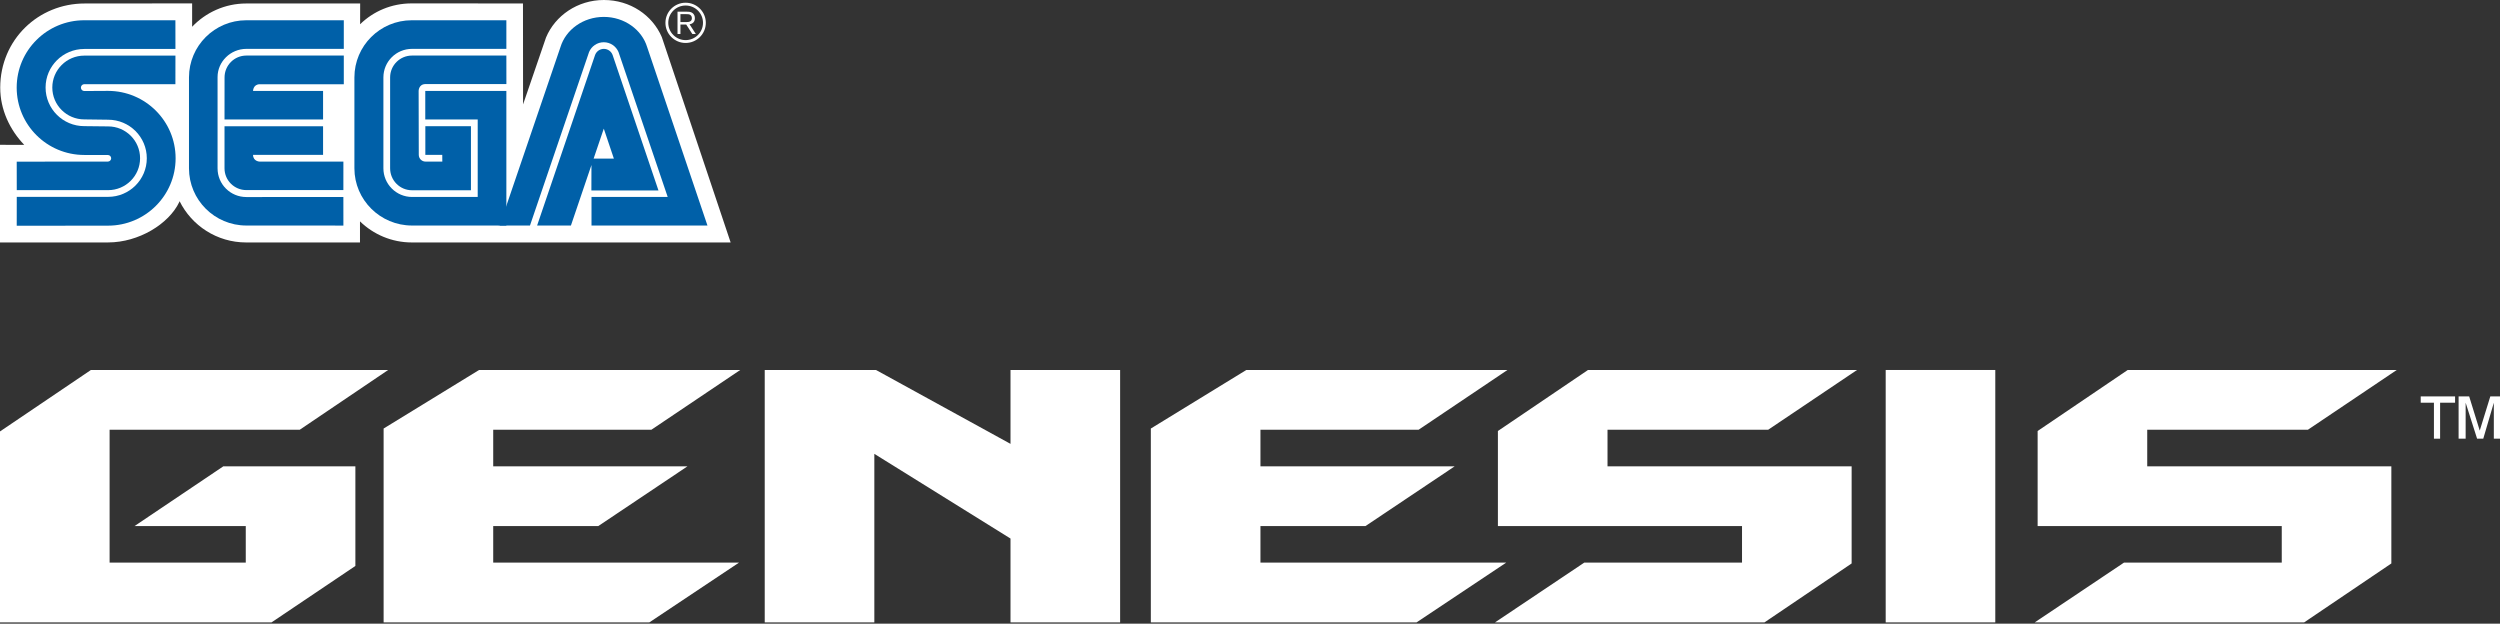 <svg width="473" height="118" viewBox="0 0 473 118" fill="none" xmlns="http://www.w3.org/2000/svg">
<rect x="0" y="0" width="473" height="118" fill="#333333" stroke="none"/>
<path d="M68.11 41.884C70.648 44.349 74.109 45.873 77.926 45.873L138.24 45.88L125.214 7.019C123.435 2.891 119.261 0 114.248 0C109.256 0 105.019 2.986 103.306 7.097L98.964 19.755L98.947 0.654L77.884 0.643C74.077 0.643 70.655 2.129 68.134 4.586L68.142 0.66H46.576C42.559 0.66 38.906 2.373 36.351 5.065V0.643L16.025 0.661C7.25 0.653 0.053 7.512 0.042 16.581C0.042 20.779 1.877 24.587 4.583 27.408L0 27.401V45.873L20.479 45.869C26.233 45.862 31.935 42.39 33.917 38.231L33.976 38.06C36.266 42.684 41.044 45.873 46.575 45.873L68.109 45.869V41.884" fill="white"/>
<path d="M3.164 42.712L20.433 42.694C27.499 42.694 33.225 36.986 33.225 29.953C33.225 22.905 27.499 17.196 20.433 17.196L15.948 17.221C15.595 17.221 15.308 16.931 15.308 16.574C15.308 16.217 15.595 15.927 15.948 15.927L33.186 15.931L33.193 10.523H15.945C12.61 10.523 9.897 13.232 9.897 16.56C9.897 19.892 12.609 22.59 15.945 22.59L20.451 22.65C24.499 22.65 27.775 25.915 27.775 29.942C27.775 33.973 24.499 37.245 20.451 37.245H3.171L3.164 42.712" fill="#0060A8"/>
<path d="M3.171 35.976H20.451C23.796 35.976 26.502 33.277 26.502 29.942C26.502 26.61 23.796 23.915 20.451 23.915L15.945 23.866C11.903 23.866 8.624 20.598 8.624 16.56C8.624 12.533 11.903 9.264 15.945 9.264L33.193 9.26L33.186 3.832H15.948C8.89 3.832 3.157 9.533 3.157 16.574C3.157 23.615 8.89 29.32 15.948 29.32L20.409 29.327C20.748 29.327 21.035 29.603 21.035 29.952C21.035 30.295 20.748 30.571 20.409 30.571L3.164 30.585L3.171 35.976" fill="#0060A8"/>
<path d="M46.614 37.28C43.617 37.28 41.163 34.892 41.163 31.843V14.592C41.163 11.659 43.617 9.246 46.614 9.246L65.047 9.25V3.832H46.614C40.615 3.832 35.756 8.673 35.756 14.651V31.844C35.756 37.822 40.615 42.67 46.614 42.67L64.97 42.678L64.966 37.273L46.614 37.28" fill="#0060A8"/>
<path d="M42.485 14.651C42.485 12.365 44.324 10.512 46.614 10.512H65.047V15.938H49.166C47.893 15.938 47.876 17.2 47.876 17.2H61.125V22.601H42.478L42.485 14.651" fill="#0060A8"/>
<path d="M46.614 35.965C44.331 35.965 42.478 34.123 42.478 31.844V23.887H61.125V29.299H47.875C47.893 30.571 49.165 30.578 49.165 30.578H64.97L64.966 35.958L46.614 35.965" fill="#0060A8"/>
<path d="M77.965 37.266C74.979 37.266 72.539 34.833 72.539 31.843V14.651C72.539 11.658 74.962 9.246 77.95 9.246H95.804V3.832H77.909C71.913 3.832 67.054 8.673 67.054 14.651V31.844C67.054 37.822 71.955 42.67 77.95 42.67L95.804 42.678V17.2H80.461V22.601H90.382V37.266H77.965" fill="#0060A8"/>
<path d="M73.811 31.843C73.811 34.134 75.664 35.997 77.95 35.997H89.102V23.88H80.474V29.299H83.676L83.686 30.571H80.499C79.803 30.571 79.233 29.995 79.233 29.299L79.205 17.196C79.205 17.196 79.201 15.938 80.484 15.906H95.81L95.803 10.508L77.949 10.512C75.663 10.512 73.811 12.365 73.811 14.651V31.843" fill="#0060A8"/>
<path d="M112.58 10.432C112.821 9.743 113.475 9.247 114.248 9.247C115.021 9.247 115.681 9.743 115.915 10.432L124.582 36.035H111.891L111.905 30.012H116.146L114.237 24.338L108.018 42.673H101.621L112.58 10.432" fill="#0060A8"/>
<path d="M126.329 37.266H111.913V42.673H133.852L122.442 8.914C121.442 5.621 118.146 3.199 114.244 3.199C110.336 3.199 107.05 5.611 106.043 8.901L94.528 42.674H100.271L111.451 9.845C111.905 8.758 112.976 7.992 114.234 7.992C115.486 7.992 116.562 8.758 117.02 9.838L126.329 37.266" fill="#0060A8"/>
<path fill-rule="evenodd" clip-rule="evenodd" d="M132.42 7.013C131.699 7.729 130.738 8.128 129.717 8.128C128.7 8.128 127.742 7.729 127.025 7.013C126.298 6.29 125.9 5.336 125.9 4.315C125.9 2.217 127.616 0.515 129.717 0.515C130.738 0.515 131.699 0.913 132.42 1.626C133.139 2.35 133.542 3.301 133.542 4.314C133.542 5.335 133.139 6.289 132.42 7.013ZM127.399 2C126.774 2.619 126.438 3.444 126.438 4.314C126.438 5.191 126.773 6.013 127.399 6.631C128.021 7.25 128.846 7.589 129.717 7.589C131.532 7.589 133.007 6.121 133.007 4.314C133.007 3.444 132.664 2.619 132.045 2C131.423 1.381 130.598 1.046 129.717 1.046C128.847 1.046 128.022 1.381 127.399 2Z" fill="white"/>
<path fill-rule="evenodd" clip-rule="evenodd" d="M128.738 6.432V4.636H129.829L130.986 6.432H131.654L130.465 4.601C130.471 4.599 130.478 4.598 130.486 4.596C130.719 4.55 131.472 4.398 131.472 3.444C131.472 3.052 131.339 2.699 131.021 2.464C130.698 2.22 130.358 2.217 129.784 2.21C129.774 2.21 129.765 2.21 129.755 2.21H128.186V6.432H128.738ZM129.86 4.171H128.738V2.678H129.829C129.84 2.678 129.852 2.678 129.863 2.678C130.173 2.678 130.441 2.678 130.654 2.857C130.895 3.052 130.906 3.335 130.906 3.447C130.906 3.755 130.766 4.034 130.375 4.129C130.207 4.171 130.039 4.171 129.86 4.171Z" fill="white"/>
<path fill-rule="evenodd" clip-rule="evenodd" d="M304.142 88.224H350.329V106.605L333.837 117.758H282.855L299.744 106.445H329.59V99.535H283.403V81.544L300.452 70H351.352L334.539 81.308H304.142V88.224Z" fill="white"/>
<path fill-rule="evenodd" clip-rule="evenodd" d="M356.773 70H377.509V117.758H356.773V70Z" fill="white"/>
<path fill-rule="evenodd" clip-rule="evenodd" d="M406.256 88.224H452.444V106.605L435.945 117.758H384.969L401.858 106.445H431.708V99.535H385.52V81.544L402.564 70H453.467L436.653 81.308H406.256V88.224Z" fill="white"/>
<path fill-rule="evenodd" clip-rule="evenodd" d="M238.477 106.445V99.535H258.344L275.233 88.224H238.477V81.308H268.399L285.212 70H235.804L217.738 81.078V117.758H268.012L284.976 106.445H238.477Z" fill="white"/>
<path fill-rule="evenodd" clip-rule="evenodd" d="M93.316 106.445V99.535H113.19L130.076 88.224H93.316V81.308H123.241L140.052 70H90.644L72.58 81.078V117.758H122.851L139.819 106.445H93.316Z" fill="white"/>
<path fill-rule="evenodd" clip-rule="evenodd" d="M191.188 101.892L165.424 85.866V117.758H144.686V70H165.736L191.188 83.98V70H211.927V117.758H191.188V101.892Z" fill="white"/>
<path fill-rule="evenodd" clip-rule="evenodd" d="M20.736 81.308V106.445H46.499V99.535H25.448L42.259 88.224H67.238V107.077L51.369 117.758H0V81.629L17.201 70H73.443L56.711 81.308H20.736Z" fill="white"/>
<path d="M460.5 83V76.192H458V75H464.5V76.192H461.667V83H460.5Z" fill="white"/>
<path d="M465.167 83V75H467.167L469.167 81.468L471.167 75H473V83H471.833V76.192L469.833 83H468.667L466.5 76.192V83H465.167Z" fill="white"/>
</svg>
